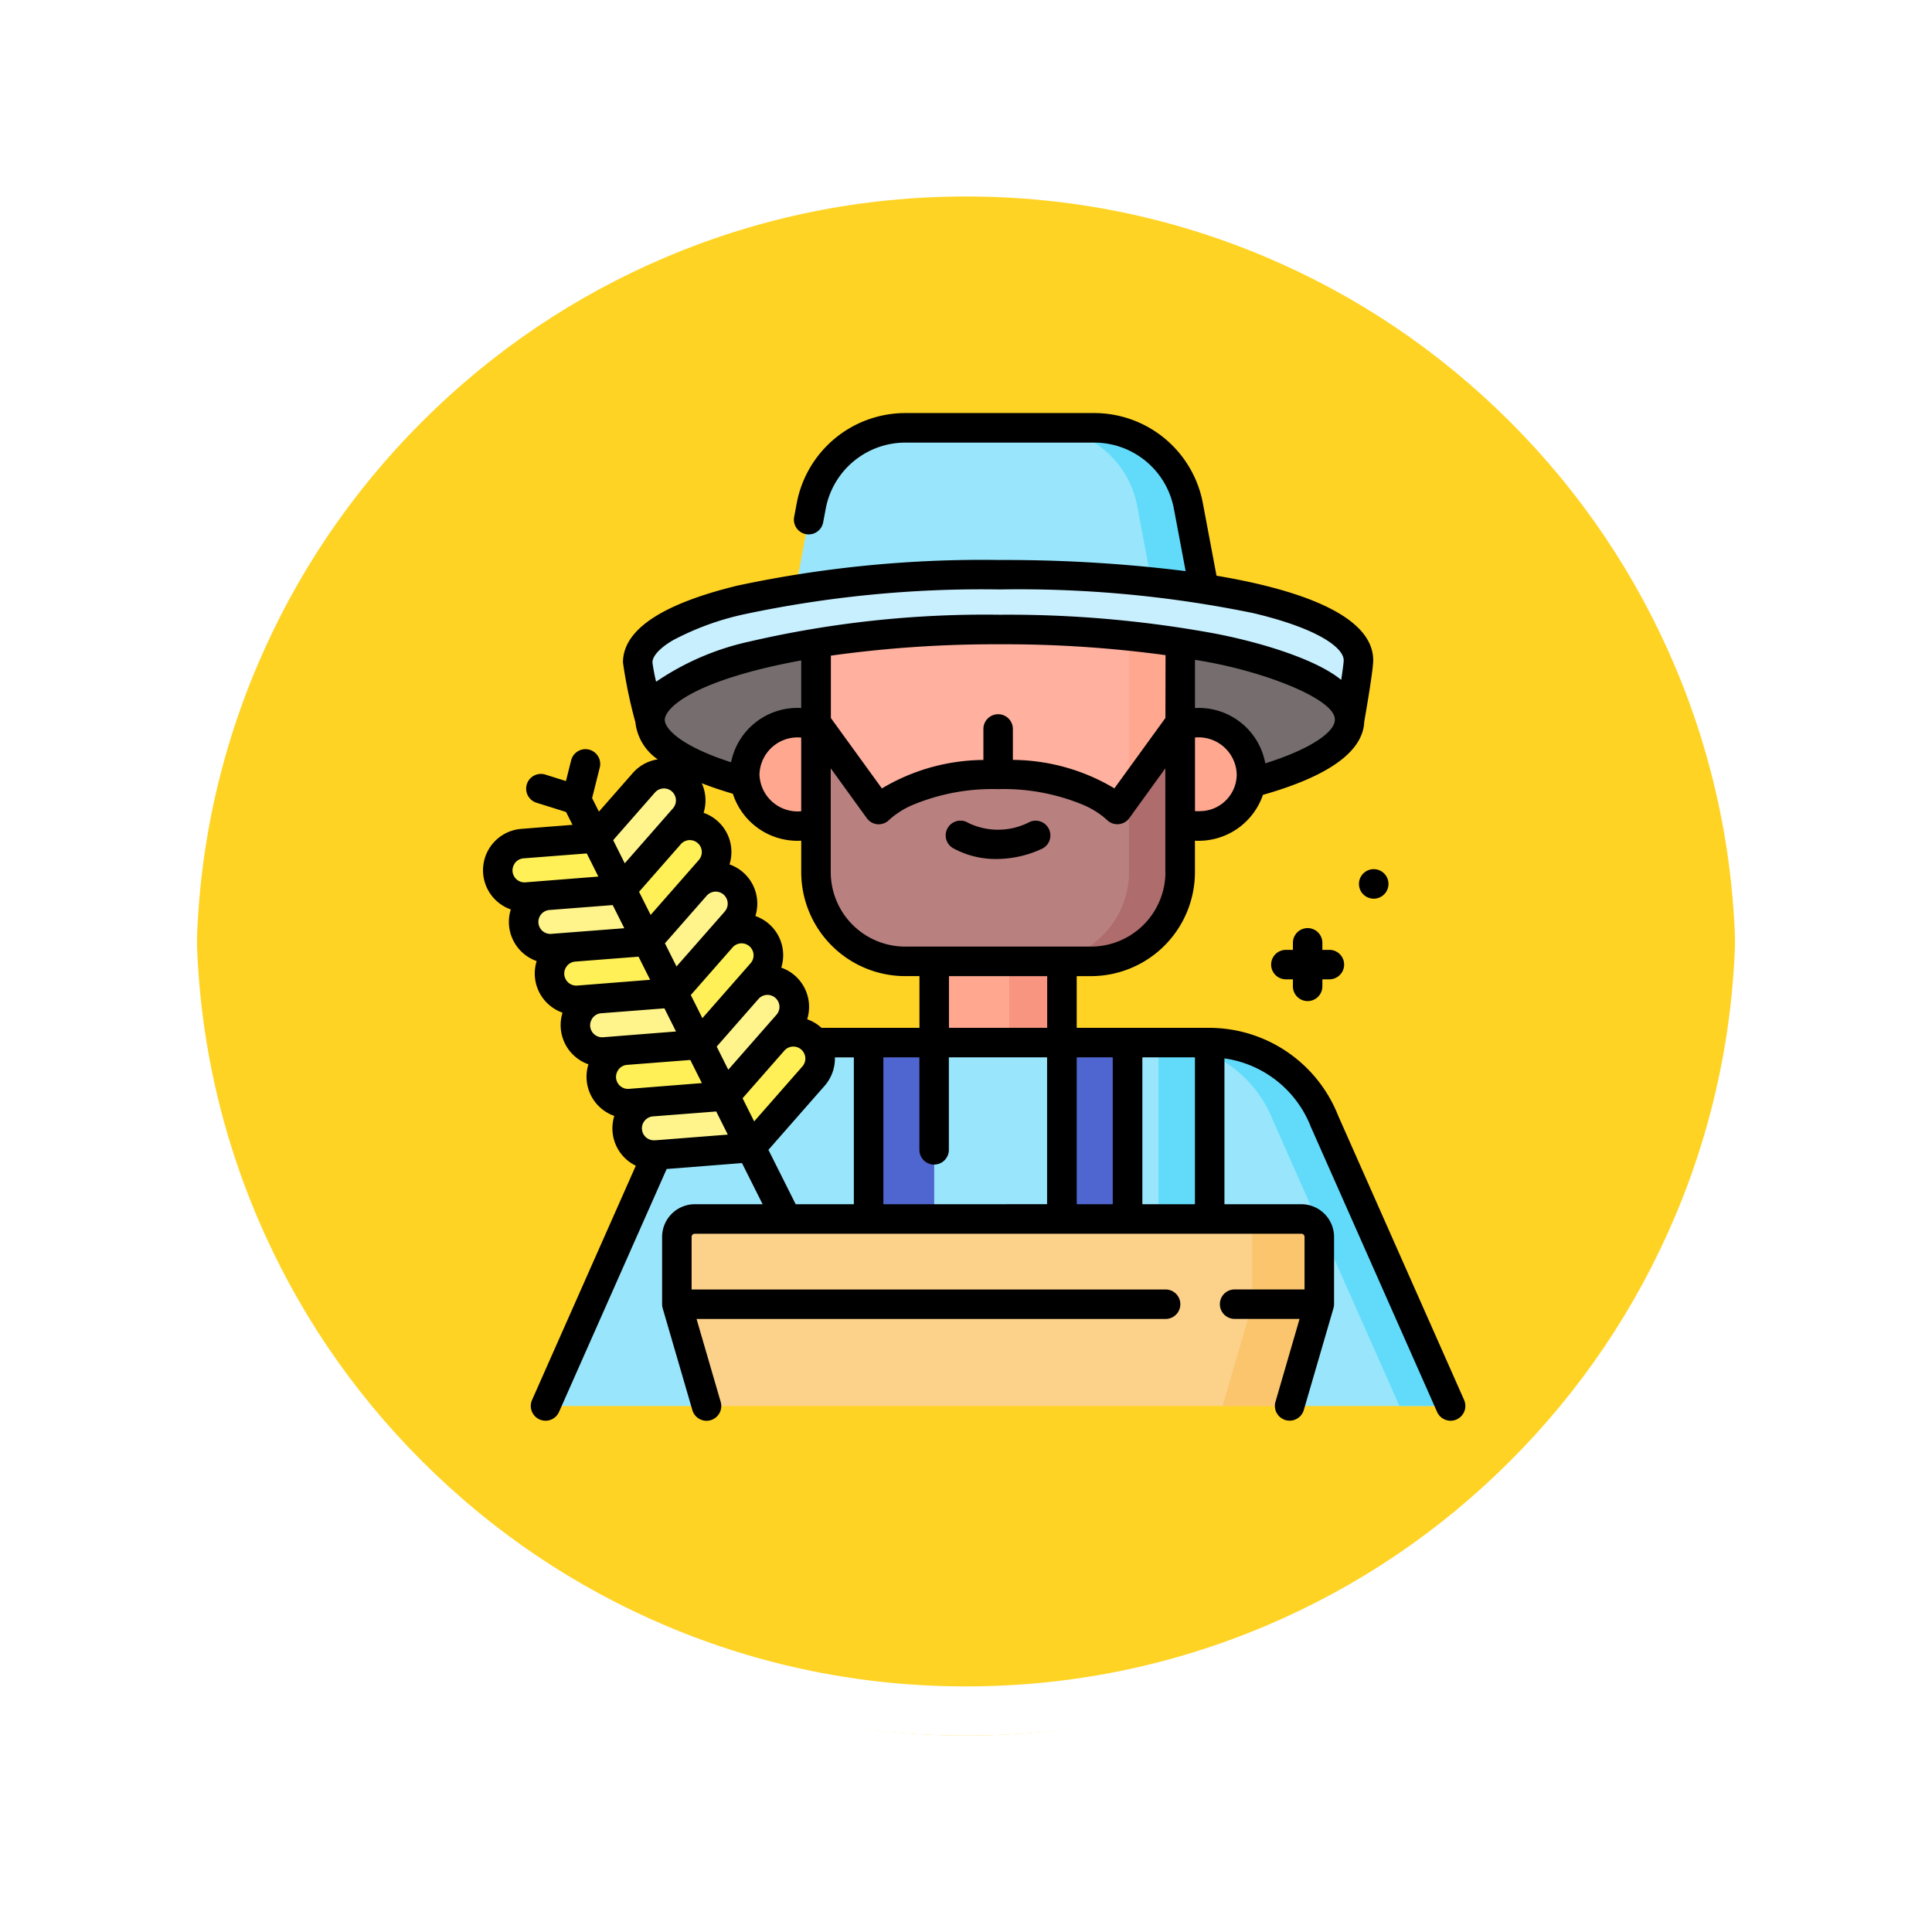 <svg xmlns="http://www.w3.org/2000/svg" xmlns:xlink="http://www.w3.org/1999/xlink" width="118" height="118" viewBox="0 0 118 118">
  <defs>
    <filter id="Trazado_874925" x="0" y="0" width="118" height="118" filterUnits="userSpaceOnUse">
      <feOffset dy="3" input="SourceAlpha"/>
      <feGaussianBlur stdDeviation="3" result="blur"/>
      <feFlood flood-opacity="0.161"/>
      <feComposite operator="in" in2="blur"/>
      <feComposite in="SourceGraphic"/>
    </filter>
  </defs>
  <g id="Grupo_1118907" data-name="Grupo 1118907" transform="translate(5979 9513.72)">
    <g id="Grupo_1111553" data-name="Grupo 1111553" transform="translate(-6778.5 -12024.877)">
      <g id="Grupo_1111316" data-name="Grupo 1111316" transform="translate(808.5 2517.157)">
        <g id="Grupo_1109835" data-name="Grupo 1109835" transform="translate(0 0)">
          <g id="Grupo_1107913" data-name="Grupo 1107913" transform="translate(0 0)">
            <g transform="matrix(1, 0, 0, 1, -9, -6)" filter="url(#Trazado_874925)">
              <g id="Trazado_874925-2" data-name="Trazado 874925" transform="translate(9 6)" fill="#fc0" opacity="0.859">
                <path d="M 50 98.5 C 43.452 98.5 37.1 97.218 31.122 94.689 C 25.347 92.246 20.16 88.749 15.705 84.295 C 11.251 79.84 7.753 74.653 5.311 68.878 C 2.782 62.9 1.5 56.548 1.5 50 C 1.5 43.452 2.782 37.1 5.311 31.122 C 7.753 25.347 11.251 20.16 15.705 15.705 C 20.16 11.251 25.347 7.753 31.122 5.311 C 37.1 2.782 43.452 1.5 50 1.5 C 56.548 1.5 62.899 2.782 68.878 5.311 C 74.653 7.753 79.84 11.251 84.294 15.705 C 88.749 20.16 92.246 25.347 94.689 31.122 C 97.217 37.1 98.499 43.452 98.499 50 C 98.499 56.548 97.217 62.9 94.689 68.878 C 92.246 74.653 88.749 79.84 84.294 84.295 C 79.84 88.749 74.653 92.246 68.878 94.689 C 62.899 97.218 56.548 98.5 50 98.5 Z" stroke="none"/>
                <path d="M 50 3 C 43.653 3 37.499 4.242 31.706 6.692 C 26.11 9.059 21.083 12.449 16.766 16.766 C 12.449 21.083 9.059 26.11 6.692 31.706 C 4.242 37.499 3 43.653 3 50 C 3 56.346 4.242 62.501 6.692 68.294 C 9.059 73.89 12.449 78.917 16.766 83.234 C 21.083 87.551 26.11 90.941 31.706 93.308 C 37.499 95.758 43.653 97 50 97 C 56.346 97 62.501 95.758 68.293 93.308 C 73.89 90.941 78.916 87.551 83.234 83.234 C 87.551 78.917 90.94 73.89 93.307 68.294 C 95.757 62.501 96.999 56.346 96.999 50 C 96.999 43.653 95.757 37.499 93.307 31.706 C 90.94 26.11 87.551 21.083 83.234 16.766 C 78.916 12.449 73.89 9.059 68.293 6.692 C 62.501 4.242 56.346 3 50 3 M 50 0 C 77.614 0 99.999 22.386 99.999 50 L 99.999 50 C 99.999 77.614 77.614 100 50 100 C 22.386 100 0 77.614 0 50 L 0 50 C 0 22.386 22.386 0 50 0 Z" stroke="none" fill="#fff"/>
              </g>
            </g>
            <g id="Trazado_874923" data-name="Trazado 874923" transform="translate(0 0)" fill="none">
              <path d="M50,0a50,50,0,0,1,50,50h0A50,50,0,0,1,0,50H0A50,50,0,0,1,50,0Z" stroke="none"/>
              <path d="M 50 3 C 43.653 3 37.499 4.242 31.706 6.692 C 26.11 9.059 21.083 12.449 16.766 16.766 C 12.449 21.083 9.059 26.11 6.692 31.706 C 4.242 37.499 3 43.653 3 50 C 3 56.346 4.242 62.501 6.692 68.294 C 9.059 73.89 12.449 78.917 16.766 83.234 C 21.083 87.551 26.11 90.941 31.706 93.308 C 37.499 95.758 43.653 97 50 97 C 56.346 97 62.501 95.758 68.293 93.308 C 73.89 90.941 78.916 87.551 83.234 83.234 C 87.551 78.917 90.94 73.89 93.307 68.294 C 95.757 62.501 96.999 56.346 96.999 50 C 96.999 43.653 95.757 37.499 93.307 31.706 C 90.94 26.11 87.551 21.083 83.234 16.766 C 78.916 12.449 73.89 9.059 68.293 6.692 C 62.501 4.242 56.346 3 50 3 M 50 0 C 77.614 0 99.999 22.386 99.999 50 L 99.999 50 C 99.999 77.614 77.614 100 50 100 C 22.386 100 0 77.614 0 50 L 0 50 C 0 22.386 22.386 0 50 0 Z" stroke="none" fill="#fff"/>
            </g>
          </g>
        </g>
      </g>
    </g>
    <g id="Grupo_1118906" data-name="Grupo 1118906" transform="translate(-5955.927 -9488.492)">
      <g id="Grupo_1118904" data-name="Grupo 1118904" transform="translate(7.327 0.902)">
        <path id="Trazado_913465" data-name="Trazado 913465" d="M182.569,23.757H155.208l2.164-11.492A5.848,5.848,0,0,1,163.119,7.5h11.539a5.848,5.848,0,0,1,5.746,4.765Z" transform="translate(-138.224 -7.5)" fill="#99e6fc"/>
        <path id="Trazado_913466" data-name="Trazado 913466" d="M299.883,12.265A5.847,5.847,0,0,0,294.137,7.5h-3.126a5.848,5.848,0,0,1,5.746,4.765l2.164,11.492h3.126Z" transform="translate(-257.703 -7.5)" fill="#62dbfb"/>
        <ellipse id="Elipse_11844" data-name="Elipse 11844" cx="21.363" cy="5.522" rx="21.363" ry="5.522" transform="translate(9.302 12.319)" fill="#766e6e"/>
        <path id="Trazado_913467" data-name="Trazado 913467" d="M191.815,116.513H181.654a6.042,6.042,0,0,1-6.042-6.042V96.2h22.245v14.27A6.041,6.041,0,0,1,191.815,116.513Z" transform="translate(-156.175 -85.54)" fill="#ffb09e"/>
        <path id="Trazado_913468" data-name="Trazado 913468" d="M290.451,96.2v14.27a6.042,6.042,0,0,1-6.042,6.042h3.126a6.042,6.042,0,0,0,6.042-6.042V96.2Z" transform="translate(-251.895 -85.54)" fill="#ffa78f"/>
        <g id="Grupo_1118901" data-name="Grupo 1118901" transform="translate(8.55 8.973)">
          <path id="Trazado_913469" data-name="Trazado 913469" d="M129.059,87.375c0,.557-.542,3.642-.542,3.642,0-3.05-9.565-5.523-21.363-5.523s-21.363,2.473-21.363,5.523c0,0-.752-3-.752-3.511,0-3.05,9.487-5.357,22.115-5.357S129.059,84.325,129.059,87.375Z" transform="translate(-85.04 -82.149)" fill="#c8effe"/>
          <path id="Trazado_913470" data-name="Trazado 913470" d="M129.059,87.375c0,.557-.542,3.642-.542,3.642,0-3.05-9.565-5.523-21.363-5.523s-21.363,2.473-21.363,5.523c0,0-.752-3-.752-3.511,0-3.05,9.487-5.357,22.115-5.357S129.059,84.325,129.059,87.375Z" transform="translate(-85.04 -82.149)" fill="#c8effe"/>
          <path id="Trazado_913471" data-name="Trazado 913471" d="M129.059,87.375c0,.557-.542,3.642-.542,3.642,0-3.05-9.565-5.523-21.363-5.523s-21.363,2.473-21.363,5.523c0,0-.752-3-.752-3.511,0-3.05,9.487-5.357,22.115-5.357S129.059,84.325,129.059,87.375Z" transform="translate(-85.04 -82.149)" fill="#c8effe"/>
        </g>
        <path id="Trazado_913472" data-name="Trazado 913472" d="M52.924,319.879a7.522,7.522,0,0,0-7.015,4.807l-7.7,17.385H48.04l4.884-10.513v8.592H78.77V319.879Z" transform="translate(-35.288 -282.33)" fill="#99e6fc"/>
        <g id="Grupo_1118902" data-name="Grupo 1118902" transform="translate(40.357 37.549)">
          <path id="Trazado_913473" data-name="Trazado 913473" d="M349.649,319.879h3.126V340.15h-3.126Z" transform="translate(-349.649 -319.879)" fill="#62dbfb"/>
        </g>
        <path id="Trazado_913474" data-name="Trazado 913474" d="M235.69,265.176h7.8v6.576h-7.8Z" transform="translate(-209.032 -234.202)" fill="#ffa78f"/>
        <path id="Trazado_913475" data-name="Trazado 913475" d="M273.836,265.176h3.217v6.576h-3.217Z" transform="translate(-242.592 -234.202)" fill="#f89580"/>
        <path id="Trazado_913476" data-name="Trazado 913476" d="M202.349,319.879h4.008v10.773h-4.008Z" transform="translate(-179.698 -282.33)" fill="#4f66d0"/>
        <path id="Trazado_913477" data-name="Trazado 913477" d="M300.6,319.879H304.6v10.773H300.6Z" transform="translate(-266.135 -282.33)" fill="#4f66d0"/>
        <path id="Trazado_913478" data-name="Trazado 913478" d="M375.652,331.558l4.884,10.513h9.832l-7.7-17.385a7.522,7.522,0,0,0-7.015-4.807Z" transform="translate(-332.17 -282.33)" fill="#99e6fc"/>
        <path id="Trazado_913479" data-name="Trazado 913479" d="M382.667,324.686a7.522,7.522,0,0,0-7.015-4.807v.681a7.518,7.518,0,0,1,3.889,4.126l7.7,17.385h3.126Z" transform="translate(-332.17 -282.33)" fill="#62dbfb"/>
        <path id="Trazado_913480" data-name="Trazado 913480" d="M143.758,163.691h-1.2a3.149,3.149,0,1,1,0-6.3h1.2Z" transform="translate(-124.321 -139.374)" fill="#ffa78f"/>
        <path id="Trazado_913481" data-name="Trazado 913481" d="M143.076,409.5H106.025a1.093,1.093,0,0,0-1.093,1.093v4.11l1.812,6.216h35.614l1.812-6.216v-4.11A1.094,1.094,0,0,0,143.076,409.5Z" transform="translate(-93.991 -361.178)" fill="#fcd18a"/>
        <path id="Trazado_913482" data-name="Trazado 913482" d="M387.064,409.5h-4.09a1.093,1.093,0,0,1,1.093,1.093v4.11l-1.812,6.216h4.09l1.812-6.216v-4.11A1.093,1.093,0,0,0,387.064,409.5Z" transform="translate(-337.98 -361.178)" fill="#fbc56d"/>
        <path id="Trazado_913483" data-name="Trazado 913483" d="M360.673,163.691h1.2a3.149,3.149,0,1,0,0-6.3h-1.2Z" transform="translate(-318.991 -139.374)" fill="#ffa78f"/>
        <path id="Trazado_913484" data-name="Trazado 913484" d="M194.023,162.684s-1.983-2.143-7.288-2.143-7.288,2.143-7.288,2.143l-3.835-5.292v9.122a5.449,5.449,0,0,0,5.449,5.449h11.347a5.449,5.449,0,0,0,5.449-5.449v-9.122Z" transform="translate(-156.176 -139.374)" fill="#b98080"/>
        <path id="Trazado_913485" data-name="Trazado 913485" d="M297.92,157.39v9.122a5.45,5.45,0,0,1-5.449,5.449h-3.125a5.449,5.449,0,0,0,5.448-5.449v-4.807Z" transform="translate(-256.238 -139.373)" fill="#ae6c6c"/>
        <g id="Grupo_1118903" data-name="Grupo 1118903" transform="translate(0 21.121)">
          <path id="Trazado_913486" data-name="Trazado 913486" d="M59.332,294.527l1.581,3.153-5.789.457a1.634,1.634,0,1,1-.257-3.257Z" transform="translate(-48.619 -281.146)" fill="#fef48b"/>
          <path id="Trazado_913487" data-name="Trazado 913487" d="M46.183,268.3l1.581,3.153-5.789.457a1.634,1.634,0,1,1-.257-3.257Z" transform="translate(-37.05 -258.073)" fill="#fef056"/>
          <path id="Trazado_913488" data-name="Trazado 913488" d="M33.035,242.075l1.581,3.153-5.789.457a1.634,1.634,0,1,1-.257-3.257Z" transform="translate(-25.483 -234.999)" fill="#fef48b"/>
          <path id="Trazado_913489" data-name="Trazado 913489" d="M19.887,215.848,21.467,219l-5.789.457a1.634,1.634,0,1,1-.257-3.257Z" transform="translate(-13.915 -211.925)" fill="#fef056"/>
          <path id="Trazado_913490" data-name="Trazado 913490" d="M85.629,346.981l1.581,3.153-5.789.457a1.634,1.634,0,1,1-.257-3.257Z" transform="translate(-71.755 -327.295)" fill="#fef48b"/>
          <path id="Trazado_913491" data-name="Trazado 913491" d="M72.481,320.754l1.581,3.153-5.789.457a1.634,1.634,0,1,1-.257-3.257Z" transform="translate(-60.187 -304.221)" fill="#fef056"/>
          <path id="Trazado_913492" data-name="Trazado 913492" d="M103.041,265.811l1.581,3.153,3.829-4.365A1.634,1.634,0,1,0,106,262.444Z" transform="translate(-92.328 -252.43)" fill="#fef056"/>
          <path id="Trazado_913493" data-name="Trazado 913493" d="M89.892,239.585l1.581,3.153,3.829-4.365a1.634,1.634,0,0,0-2.456-2.155Z" transform="translate(-80.759 -229.357)" fill="#fef48b"/>
          <path id="Trazado_913494" data-name="Trazado 913494" d="M76.744,213.359l1.581,3.153,3.829-4.365a1.634,1.634,0,1,0-2.456-2.155Z" transform="translate(-69.192 -206.283)" fill="#fef056"/>
          <path id="Trazado_913495" data-name="Trazado 913495" d="M63.6,187.132l1.581,3.153,3.829-4.365a1.634,1.634,0,1,0-2.456-2.155Z" transform="translate(-57.624 -183.209)" fill="#fef48b"/>
          <path id="Trazado_913496" data-name="Trazado 913496" d="M129.338,318.265l1.581,3.153,3.829-4.365a1.634,1.634,0,1,0-2.456-2.155Z" transform="translate(-115.464 -298.579)" fill="#fef056"/>
          <path id="Trazado_913497" data-name="Trazado 913497" d="M116.19,292.038l1.581,3.153,3.829-4.365a1.634,1.634,0,0,0-2.456-2.155Z" transform="translate(-103.896 -275.505)" fill="#fef48b"/>
        </g>
      </g>
      <g id="Grupo_1118905" data-name="Grupo 1118905" transform="translate(6.427 0)">
        <path id="Trazado_913498" data-name="Trazado 913498" d="M66.35,60.278,58.657,42.912a8.474,8.474,0,0,0-7.847-5.363H42.689V34.391h.871a6.357,6.357,0,0,0,6.35-6.35V26.119a4.153,4.153,0,0,0,4.154-2.8c4.034-1.147,6.114-2.651,6.188-4.476.14-.8.546-3.166.546-3.742,0-2.609-4.089-4.247-9.57-5.166L50.393,5.5A6.753,6.753,0,0,0,43.761,0H32.222A6.753,6.753,0,0,0,25.59,5.5l-.159.843a.9.9,0,1,0,1.772.334l.159-.842a4.949,4.949,0,0,1,4.86-4.03h11.54a4.949,4.949,0,0,1,4.86,4.03l.719,3.819a89.123,89.123,0,0,0-11.349-.679,71.622,71.622,0,0,0-16.005,1.56c-4.652,1.128-7.011,2.709-7.011,4.7a28.877,28.877,0,0,0,.757,3.641A3.16,3.16,0,0,0,17.1,21.151a2.53,2.53,0,0,0-1.523.833l-2.071,2.36-.415-.827.468-1.867a.9.9,0,0,0-1.749-.439l-.317,1.265-1.26-.395A.9.9,0,0,0,9.694,23.8l1.806.565.393.785-3.13.247a2.536,2.536,0,0,0-.638,4.921,2.535,2.535,0,0,0,1.58,3.153,2.535,2.535,0,0,0,1.581,3.152,2.536,2.536,0,0,0,1.581,3.153,2.535,2.535,0,0,0,1.58,3.153,2.535,2.535,0,0,0,1.313,3.041L9.423,60.278a.9.9,0,1,0,1.648.73l6.573-14.837,4.6-.363,1.261,2.514H19.361a2,2,0,0,0-1.995,1.995V54.41a.983.983,0,0,0,.041.287l1.807,6.2a.9.9,0,0,0,1.731-.5L19.47,55.329H48.118a.9.9,0,0,0,0-1.8H19.169V50.317a.192.192,0,0,1,.192-.192H56.412a.192.192,0,0,1,.192.192v3.209H52.333a.9.9,0,0,0,0,1.8H56.3L54.828,60.39a.9.9,0,1,0,1.731.5l1.807-6.2a.985.985,0,0,0,.041-.287V50.317a2,2,0,0,0-1.995-1.995h-4.7V39.415a6.667,6.667,0,0,1,5.271,4.168l.017.04,7.7,17.385a.9.9,0,0,0,1.649-.73ZM40.886,37.549h-6V34.391h6Zm7.221-9.509a4.552,4.552,0,0,1-4.547,4.547H32.213a4.552,4.552,0,0,1-4.547-4.547V21.7l2.2,3.04a.894.894,0,0,0,1.384.091,5.14,5.14,0,0,1,1.492-.925,12.658,12.658,0,0,1,5.141-.937,12.658,12.658,0,0,1,5.141.937,5.171,5.171,0,0,1,1.492.924.9.9,0,0,0,1.385-.09l2.2-3.04v6.341Zm-30.577-9.3h0c0-.59,1.175-1.893,5.581-3.032.858-.222,1.779-.422,2.751-.6v2.907a4.133,4.133,0,0,0-4.284,3.314c-3.161-1.021-4.047-2.083-4.048-2.588Zm30.577-.117-3.117,4.3a12.239,12.239,0,0,0-6.2-1.739V19.294a.9.9,0,1,0-1.8,0v1.894a12.24,12.24,0,0,0-6.2,1.739l-3.116-4.3V14.816a72.812,72.812,0,0,1,10.325-.694,73.209,73.209,0,0,1,10.116.664ZM23.313,22.069a2.328,2.328,0,0,1,2.549-2.248v4.5A2.331,2.331,0,0,1,23.313,22.069Zm26.9,2.248h-.3v-4.5a2.331,2.331,0,0,1,2.549,2.248,2.25,2.25,0,0,1-2.248,2.248Zm3.994-2.922a4.125,4.125,0,0,0-4.295-3.377V15.073c4.164.643,8.622,2.413,8.542,3.669C58.453,19.43,57.128,20.476,54.206,21.394ZM18.017,13.883a16.812,16.812,0,0,1,4.395-1.6,69.818,69.818,0,0,1,15.58-1.509,71.081,71.081,0,0,1,15.479,1.445c4.077.968,5.524,2.156,5.524,2.879,0,.141-.061.6-.152,1.2-1.609-1.324-5.181-2.357-7.824-2.852a69.752,69.752,0,0,0-13.028-1.128A63.769,63.769,0,0,0,22.66,13.965,16.251,16.251,0,0,0,17,16.41a11.646,11.646,0,0,1-.224-1.178c0-.39.451-.881,1.238-1.348Zm3.67,9.368a4.147,4.147,0,0,0,4.176,2.868v1.921a6.358,6.358,0,0,0,6.35,6.35h.871v3.158H27.1a2.528,2.528,0,0,0-.875-.522,2.534,2.534,0,0,0-1.581-3.153,2.534,2.534,0,0,0-1.581-3.153,2.534,2.534,0,0,0-1.58-3.152A2.534,2.534,0,0,0,19.9,24.417a2.522,2.522,0,0,0-.112-1.808q.86.338,1.9.643Zm-10.2,10.621a.721.721,0,0,1,.578-.37l3.862-.3.708,1.413-4.453.352a.732.732,0,0,1-.712-.4A.722.722,0,0,1,11.486,33.872ZM10.6,31.809a.729.729,0,0,1-.712-.4.732.732,0,0,1,.6-1.058l3.861-.3.708,1.413Zm13.753,4.94-2.946,3.358L20.7,38.694l2.554-2.911a.732.732,0,0,1,1.2.155.729.729,0,0,1-.1.811ZM22.773,33.6l-2.946,3.358-.708-1.413,2.554-2.911a.732.732,0,0,1,1.2.155.73.73,0,0,1-.1.811Zm-1.581-3.153L18.246,33.8l-.708-1.413,2.555-2.912a.732.732,0,0,1,1.2.156.729.729,0,0,1-.1.811Zm-1.58-3.152-2.946,3.358-.708-1.413,2.554-2.911a.732.732,0,0,1,1.2.155A.729.729,0,0,1,19.612,27.291Zm-6.545,9.733a.722.722,0,0,1,.58-.37l3.86-.3.708,1.413-4.453.352a.731.731,0,0,1-.712-.4.721.721,0,0,1,.017-.688Zm1.581,3.153a.722.722,0,0,1,.58-.37l3.86-.3.708,1.413-4.453.352a.731.731,0,0,1-.712-.4.722.722,0,0,1,.017-.688Zm8.341,3.082-.708-1.413,2.554-2.911a.732.732,0,0,1,1.2.155.729.729,0,0,1-.1.811ZM16.931,23.173a.732.732,0,0,1,1.2.155.729.729,0,0,1-.1.811l-.875,1h0L15.085,27.5l-.708-1.413ZM8.325,27.567a.722.722,0,0,1,.58-.37l3.86-.3.708,1.413-4.453.352a.73.73,0,0,1-.712-.4.722.722,0,0,1,.017-.688Zm8.647,16.848H16.96l-.037,0a.73.73,0,0,1-.712-.4.732.732,0,0,1,.6-1.058l3.86-.3.708,1.413ZM23.86,45l3.43-3.909a2.526,2.526,0,0,0,.63-1.738h1.157v8.97H25.525Zm7.02,3.322v-8.97h2.2V45a.9.9,0,0,0,1.8,0v-5.65h6v8.97Zm11.81,0v-8.97h2.2v8.97Zm4.008,0v-8.97h3.212v8.97Z" transform="translate(-6.427 0)"/>
        <path id="Trazado_913499" data-name="Trazado 913499" d="M246.666,207.193a4.171,4.171,0,0,1-3.747.053.9.9,0,0,0-.95,1.532,5.408,5.408,0,0,0,2.7.674,6.591,6.591,0,0,0,2.739-.617.9.9,0,0,0-.745-1.642Z" transform="translate(-213.283 -182.216)"/>
        <path id="Trazado_913500" data-name="Trazado 913500" d="M409.093,266.112a.9.9,0,0,0,.9-.9v-.429h.429a.9.9,0,0,0,0-1.8h-.429v-.429a.9.9,0,0,0-1.8,0v.429h-.429a.9.9,0,0,0,0,1.8h.429v.429A.9.9,0,0,0,409.093,266.112Z" transform="translate(-358.727 -230.197)"/>
        <circle id="Elipse_11845" data-name="Elipse 11845" cx="0.902" cy="0.902" r="0.902" transform="translate(53.5 27.857)"/>
      </g>
    </g>
  </g>
</svg>
